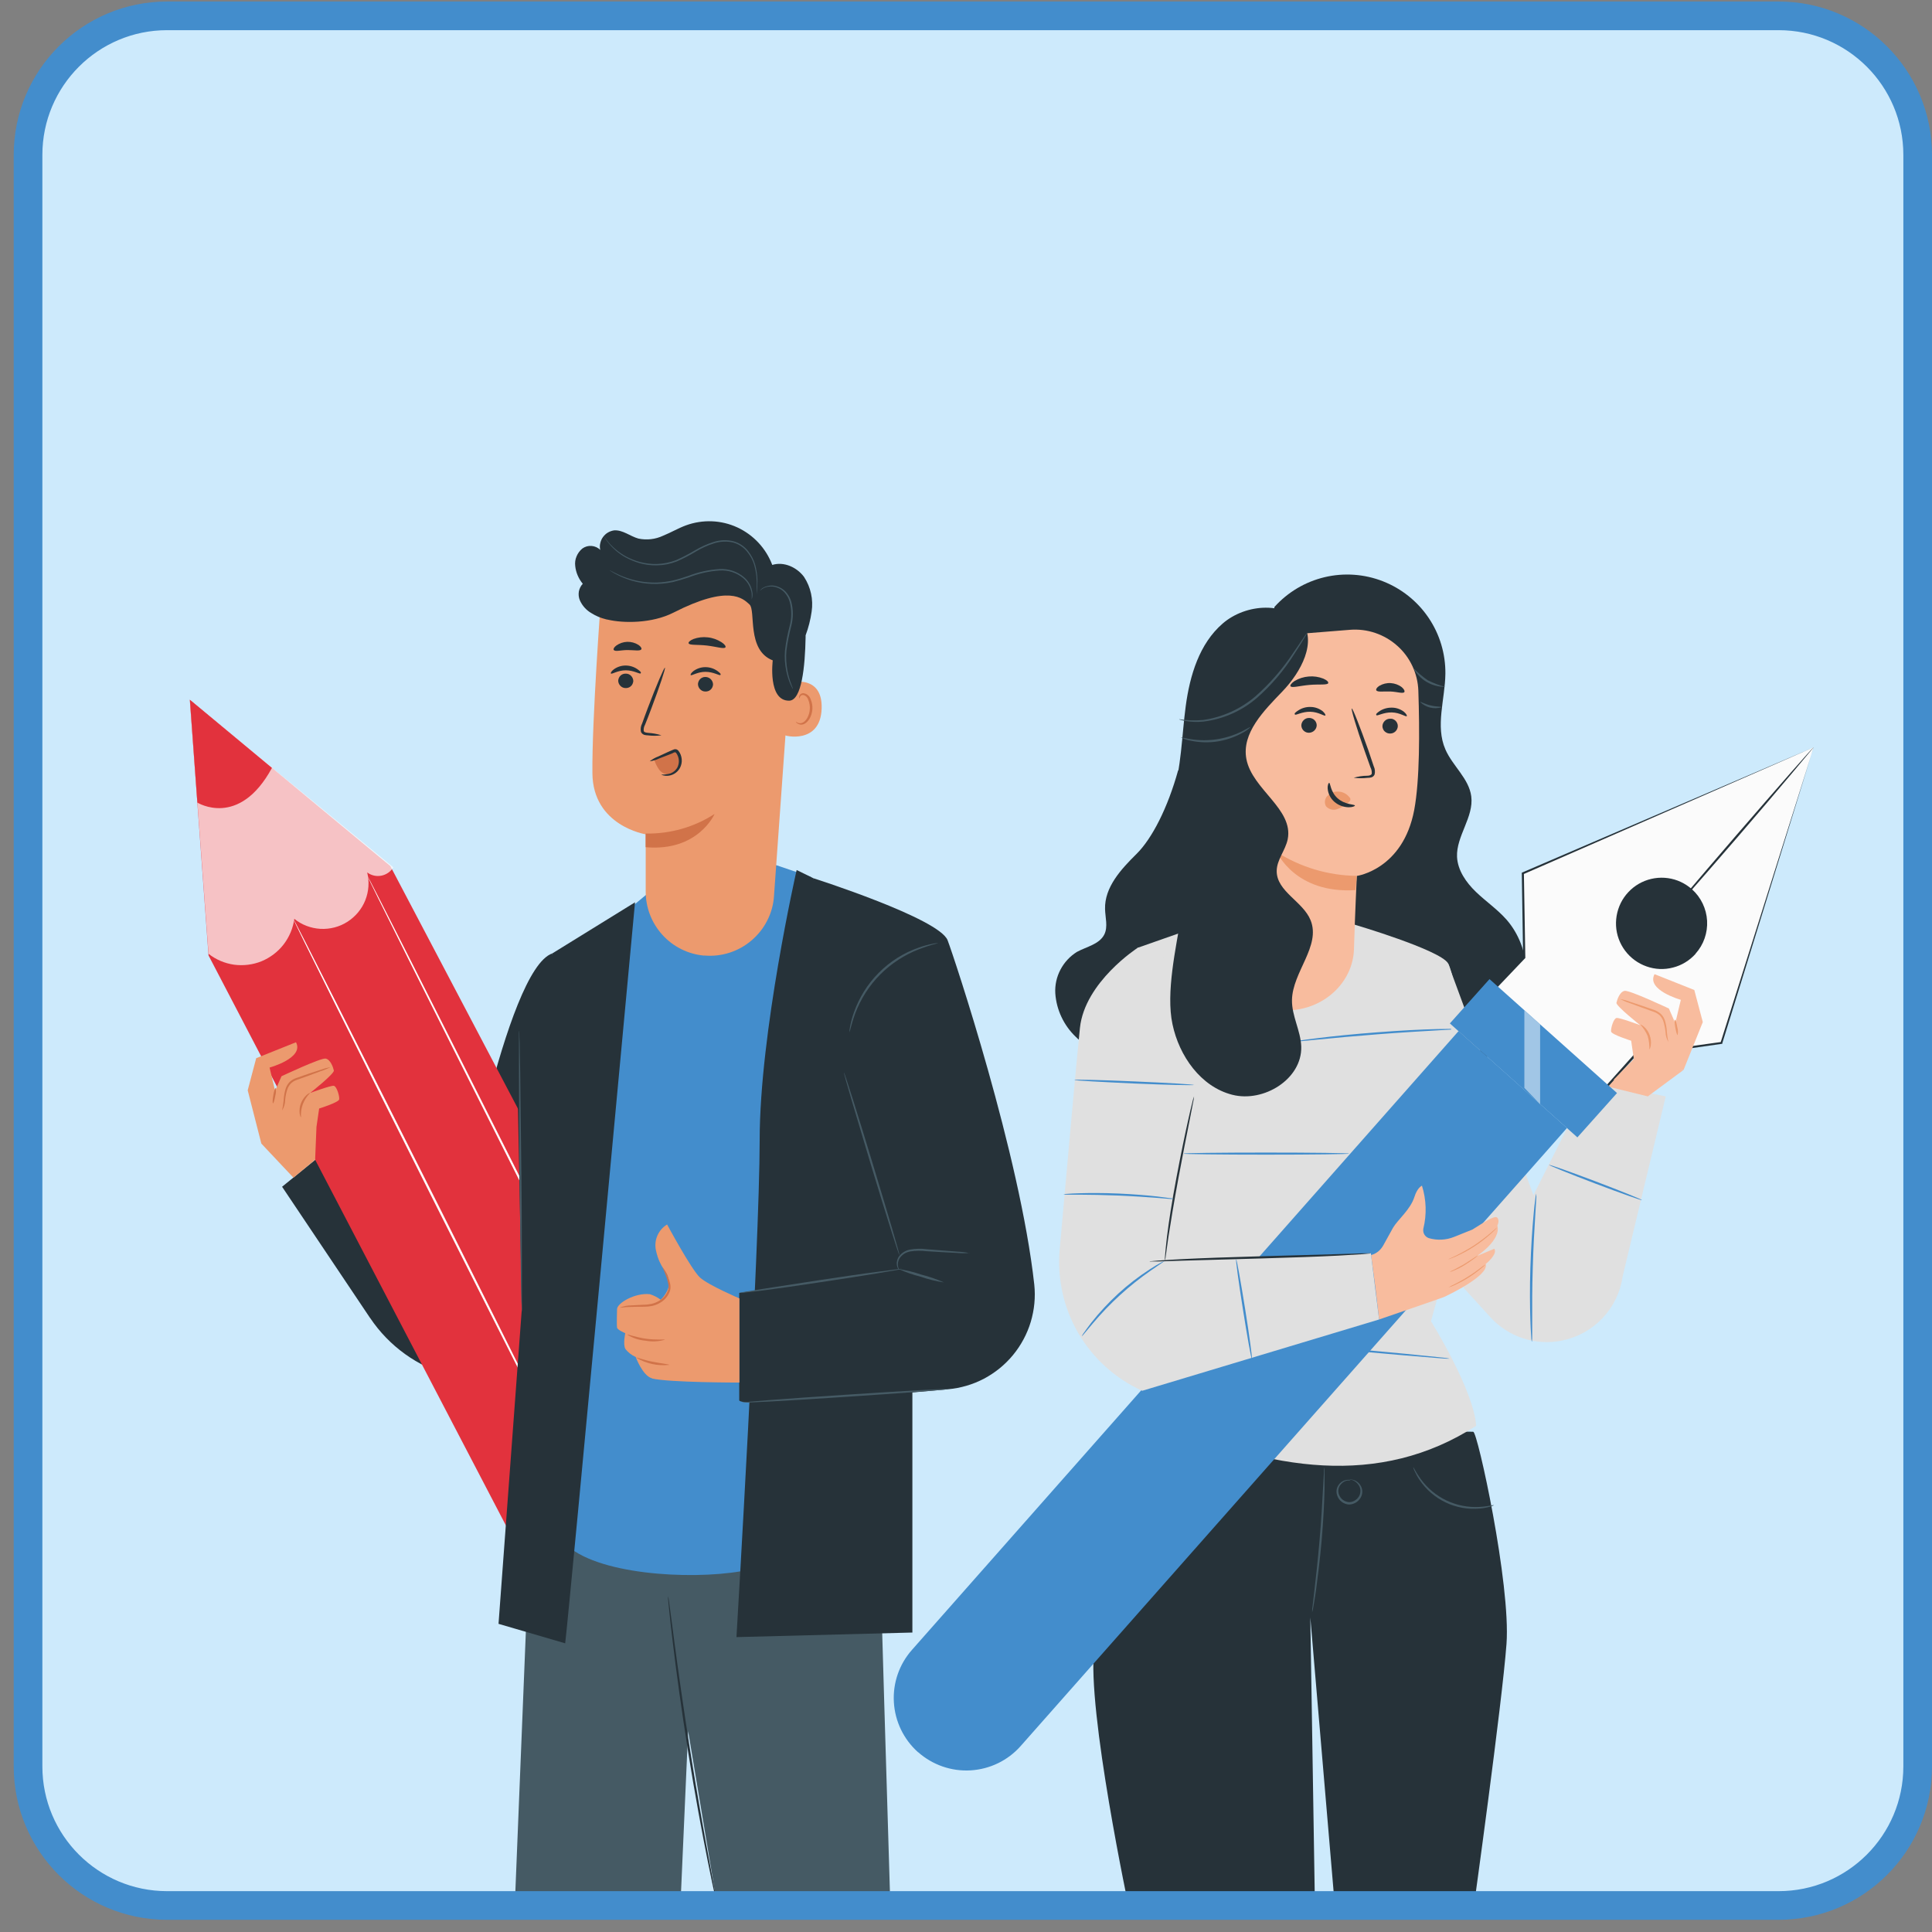 <svg width="109" height="109" viewBox="0 0 109 109" fill="none" xmlns="http://www.w3.org/2000/svg">
<rect x="0" y="0" width="109" height="109" fill="#808080" stroke="none"/>
<path d="M100.153 0.311H9.62C4.859 0.311 0.998 4.171 0.998 8.933V99.466C0.998 104.227 4.859 108.088 9.62 108.088H100.153C104.915 108.088 108.776 104.227 108.776 99.466V8.933C108.776 4.171 104.915 0.311 100.153 0.311Z" fill="#CDEAFC"/>
<path d="M83.119 80.783C83.351 80.734 85.242 89.383 84.994 92.746C84.746 96.108 83.119 107.802 83.119 107.802H75.332L73.926 91.253L74.19 107.802H63.725C63.725 107.802 61.3 96.431 61.736 92.988C62.167 89.545 64.468 80.486 64.468 80.486L83.119 80.777L83.119 80.783Z" fill="#263239"/>
<path d="M74.712 82.776C74.729 82.884 74.734 82.992 74.729 83.1V83.984C74.713 84.727 74.664 85.757 74.567 86.888C74.47 88.02 74.335 89.038 74.239 89.777C74.185 90.143 74.136 90.445 74.098 90.65C74.082 90.757 74.061 90.865 74.028 90.967C74.028 90.859 74.028 90.752 74.05 90.644C74.077 90.412 74.109 90.121 74.152 89.771C74.239 89.033 74.352 88.014 74.448 86.883C74.546 85.751 74.605 84.727 74.642 83.989C74.664 83.633 74.675 83.337 74.691 83.11C74.691 83.003 74.691 82.895 74.712 82.787V82.776Z" fill="#455A64"/>
<path d="M76.114 83.477C76.114 83.477 76.178 83.456 76.286 83.477C76.442 83.504 76.588 83.59 76.69 83.709C76.76 83.795 76.814 83.897 76.841 84.005C76.868 84.134 76.863 84.269 76.814 84.393C76.76 84.533 76.663 84.657 76.539 84.743C76.415 84.829 76.27 84.878 76.119 84.883C75.968 84.878 75.823 84.824 75.699 84.733C75.575 84.641 75.488 84.511 75.44 84.366C75.397 84.242 75.391 84.107 75.424 83.978C75.456 83.87 75.516 83.768 75.596 83.687C75.71 83.569 75.86 83.499 76.027 83.488C76.087 83.482 76.146 83.487 76.195 83.525H76.027C75.882 83.547 75.753 83.622 75.656 83.735C75.585 83.811 75.537 83.908 75.516 84.01C75.494 84.113 75.505 84.22 75.542 84.317C75.585 84.436 75.661 84.544 75.763 84.619C75.866 84.695 75.99 84.743 76.119 84.749C76.248 84.749 76.372 84.706 76.475 84.63C76.582 84.56 76.663 84.457 76.712 84.339C76.749 84.242 76.76 84.135 76.75 84.032C76.733 83.93 76.69 83.827 76.626 83.747C76.539 83.628 76.415 83.542 76.275 83.493C76.173 83.482 76.108 83.482 76.108 83.472L76.114 83.477Z" fill="#455A64"/>
<path d="M84.278 84.927C84.213 84.964 84.148 84.991 84.073 85.002C83.885 85.056 83.685 85.094 83.486 85.11C82.823 85.169 82.16 85.051 81.562 84.765C80.964 84.479 80.452 84.037 80.085 83.488C79.972 83.326 79.88 83.153 79.8 82.976C79.767 82.911 79.74 82.841 79.73 82.765C79.751 82.765 79.865 83.046 80.156 83.445C80.533 83.967 81.034 84.382 81.616 84.657C82.198 84.932 82.839 85.056 83.48 85.018C83.965 84.991 84.267 84.894 84.273 84.921L84.278 84.927Z" fill="#455A64"/>
<path d="M66.473 43.443C65.88 45.593 64.991 47.318 64.118 48.18C63.245 49.042 62.313 50.055 62.345 51.284C62.356 51.764 62.517 52.275 62.308 52.712C62.033 53.272 61.31 53.407 60.761 53.703C60.368 53.946 60.044 54.296 59.829 54.706C59.613 55.115 59.511 55.579 59.538 56.042C59.602 56.974 60.017 57.853 60.696 58.5C61.375 59.184 62.448 59.658 63.294 59.195C63.8 58.914 64.091 58.365 64.345 57.842C65.67 55.142 66.872 52.389 67.944 49.576" fill="#263239"/>
<path d="M71.9 34.244C72.654 33.409 73.64 32.822 74.734 32.563C75.828 32.304 76.976 32.385 78.022 32.795C79.067 33.204 79.967 33.921 80.597 34.853C81.228 35.785 81.557 36.885 81.546 38.011C81.529 39.45 80.969 40.959 81.546 42.279C81.945 43.206 82.877 43.923 83.006 44.93C83.157 46.1 82.155 47.167 82.203 48.341C82.241 49.112 82.721 49.791 83.275 50.325C83.831 50.858 84.477 51.3 84.989 51.877C86.401 53.488 86.493 56.026 85.426 57.88C84.359 59.734 82.29 60.903 80.161 61.151C78.032 61.404 75.866 60.817 73.974 59.804C72.746 59.141 71.592 58.257 70.865 57.072C70.137 55.886 69.884 54.339 70.461 53.068" fill="#263239"/>
<path d="M76.426 52.168C76.426 52.168 81.228 53.585 81.696 54.345C82.165 55.105 83.674 64.023 83.674 64.023L80.732 74.537C80.732 74.537 83.168 78.46 83.281 80.443C77.833 83.957 71.684 82.976 65.244 80.157L64.781 69.886L64.172 53.477L68.133 52.087L76.432 52.162L76.426 52.168Z" fill="#E0E0E0"/>
<path d="M81.766 76.654H81.588L81.082 76.617L79.228 76.466L73.117 75.932L67.006 75.362L65.153 75.178L64.651 75.119C64.592 75.119 64.533 75.108 64.479 75.092C64.538 75.087 64.598 75.087 64.657 75.092L65.163 75.124L67.017 75.275L73.128 75.809L79.239 76.374L81.093 76.563L81.594 76.617C81.653 76.623 81.707 76.633 81.767 76.649L81.766 76.654Z" fill="#438DCC"/>
<path d="M76.13 65.085C76.13 65.117 74.023 65.144 71.42 65.144C68.817 65.144 66.71 65.117 66.71 65.085C66.71 65.052 68.817 65.025 71.42 65.025C74.023 65.025 76.13 65.052 76.13 65.085Z" fill="#438DCC"/>
<path d="M82.473 58.036C82.349 58.058 82.225 58.074 82.101 58.074L81.077 58.133C80.215 58.181 79.024 58.252 77.709 58.354C76.399 58.456 75.208 58.564 74.352 58.651L73.333 58.748C73.209 58.763 73.085 58.775 72.956 58.769C73.08 58.737 73.204 58.715 73.328 58.704C73.559 58.666 73.915 58.623 74.341 58.569C75.198 58.462 76.383 58.338 77.698 58.241C79.013 58.138 80.204 58.079 81.072 58.058C81.503 58.058 81.853 58.041 82.096 58.041C82.219 58.036 82.343 58.041 82.473 58.052L82.473 58.036Z" fill="#438DCC"/>
<path d="M81.696 54.355L86.514 67.429L89.753 60.989L93.978 61.857L91.547 72.01C91.423 72.893 91.03 73.712 90.415 74.364C89.801 75.011 89.004 75.453 88.131 75.631C87.398 75.782 86.643 75.738 85.932 75.507C85.221 75.275 84.585 74.865 84.084 74.316L82.575 72.656L81.691 54.366L81.696 54.355Z" fill="#E0E0E0"/>
<path d="M86.417 75.69C86.395 75.582 86.385 75.475 86.385 75.362C86.369 75.151 86.352 74.844 86.341 74.467C86.315 73.712 86.304 72.662 86.341 71.508C86.379 70.35 86.449 69.304 86.52 68.555C86.552 68.178 86.584 67.871 86.617 67.661C86.627 67.553 86.643 67.445 86.671 67.337C86.681 67.445 86.681 67.558 86.671 67.666C86.654 67.898 86.638 68.2 86.617 68.561C86.568 69.315 86.509 70.361 86.476 71.514C86.439 72.667 86.439 73.712 86.444 74.467V75.367C86.444 75.475 86.444 75.587 86.428 75.695L86.417 75.69Z" fill="#438DCC"/>
<path d="M92.641 67.709C92.63 67.741 91.445 67.321 89.995 66.771C88.546 66.222 87.382 65.747 87.393 65.721C87.403 65.688 88.589 66.109 90.038 66.658C91.488 67.208 92.652 67.682 92.641 67.709Z" fill="#438DCC"/>
<path d="M94.991 60.358L92.965 61.856L90.712 61.302L91.257 60.703L94.996 60.358L94.991 60.358Z" fill="#F8BC9E"/>
<path d="M102.32 42.166L85.911 49.274L85.992 54.027L84.132 55.972L90.4 61.576L92.232 59.529L97.109 58.844L102.314 42.166L102.32 42.166Z" fill="#FBFBFB"/>
<path d="M102.32 42.166C102.174 42.629 100.196 49.042 97.168 58.86V58.893H97.13L92.253 59.588L92.291 59.572L90.448 61.614L90.41 61.663L90.367 61.62L87.166 58.758L84.1 56.015L84.052 55.972L84.095 55.929L85.948 53.984L85.932 54.027C85.905 52.383 85.879 50.788 85.857 49.274V49.236L85.894 49.22L102.33 42.16L85.943 49.322L85.975 49.268C86.002 50.788 86.029 52.378 86.056 54.021V54.048L86.04 54.064L84.186 56.01V55.924L87.258 58.666L90.453 61.528H90.367L92.199 59.48L92.216 59.464H92.237L97.119 58.785L97.071 58.823C100.159 49.026 102.18 42.624 102.325 42.16L102.32 42.166Z" fill="#263239"/>
<path d="M95.664 53.811C95.325 54.188 94.883 54.463 94.387 54.587C93.897 54.717 93.374 54.695 92.894 54.523C92.415 54.355 91.995 54.048 91.687 53.639C91.38 53.229 91.202 52.744 91.175 52.238C91.148 51.731 91.272 51.225 91.526 50.788C91.785 50.352 92.167 49.996 92.625 49.775C93.083 49.554 93.6 49.473 94.102 49.543C94.609 49.613 95.077 49.834 95.46 50.174C95.966 50.626 96.273 51.268 96.311 51.947C96.349 52.626 96.117 53.299 95.659 53.806L95.664 53.811Z" fill="#263239"/>
<path d="M102.32 42.166C102.32 42.166 100.444 44.429 98.079 47.172C95.713 49.915 93.773 52.119 93.746 52.098C93.719 52.076 95.621 49.834 97.987 47.091C100.358 44.348 102.293 42.144 102.32 42.166Z" fill="#263239"/>
<path d="M51.794 98.857C50.985 98.135 50.495 97.122 50.431 96.038C50.366 94.955 50.732 93.894 51.454 93.08L82.29 58.171L88.406 63.641L57.581 98.512C56.859 99.326 55.846 99.816 54.758 99.881C53.675 99.945 52.608 99.573 51.794 98.851L51.794 98.857Z" fill="#438DCC"/>
<path d="M84.035 55.239L81.799 57.74L88.993 64.169L91.229 61.668L84.035 55.239Z" fill="#438DCC"/>
<path opacity="0.5" d="M86.002 57.002V61.377L86.891 62.293V57.799L86.002 57.007V57.002Z" fill="white"/>
<path d="M93.342 54.959L95.589 55.853L96.069 57.664L94.986 60.358L91.019 60.935L92.178 59.75L92.027 58.715C92.027 58.715 90.922 58.37 90.895 58.198C90.869 58.031 91.03 57.459 91.203 57.432C91.375 57.405 92.534 57.837 92.534 57.837C92.534 57.837 91.16 56.748 91.197 56.576C91.235 56.403 91.38 55.951 91.66 55.902C91.941 55.854 94.156 56.899 94.156 56.899L94.517 57.724L94.829 56.409C94.829 56.409 92.857 55.854 93.347 54.959H93.342Z" fill="#F8BC9E"/>
<path d="M93.062 59.2C93.062 59.2 93.115 59.125 93.137 58.968C93.159 58.775 93.137 58.581 93.072 58.403C93.008 58.219 92.9 58.058 92.755 57.928C92.641 57.831 92.555 57.794 92.55 57.81C92.717 57.998 92.857 58.214 92.959 58.446C93.029 58.694 93.062 58.947 93.056 59.206L93.062 59.2Z" fill="#EC9A6E"/>
<path d="M94.129 58.807C94.085 58.613 94.059 58.419 94.042 58.219C94.032 57.999 93.994 57.778 93.929 57.568C93.886 57.438 93.816 57.32 93.725 57.223C93.617 57.12 93.493 57.045 93.358 56.991C92.819 56.797 92.34 56.641 91.984 56.527C91.795 56.452 91.602 56.398 91.407 56.366C91.585 56.457 91.768 56.538 91.962 56.597C92.307 56.732 92.792 56.904 93.32 57.093C93.445 57.136 93.552 57.206 93.649 57.292C93.73 57.379 93.794 57.486 93.838 57.6C93.902 57.805 93.945 58.015 93.967 58.225C93.973 58.43 94.032 58.629 94.139 58.807H94.129Z" fill="#EC9A6E"/>
<path d="M94.646 58.403C94.678 58.257 94.673 58.101 94.63 57.956C94.592 57.724 94.533 57.529 94.5 57.529C94.468 57.529 94.474 57.734 94.517 57.971C94.56 58.209 94.619 58.413 94.646 58.397V58.403Z" fill="#EC9A6E"/>
<path d="M77.8 74.445C77.8 74.445 81.4 73.211 81.486 73.168C81.573 73.125 84.03 71.983 83.82 71.314C83.82 71.314 84.515 70.759 84.305 70.452L83.319 70.867C83.319 70.867 84.709 69.962 84.477 69.148C84.477 69.148 84.623 68.873 84.477 68.701C84.332 68.528 83.604 69.045 83.071 69.369L82.036 69.784C81.583 69.967 81.082 69.989 80.613 69.854C80.506 69.816 80.414 69.746 80.36 69.649C80.301 69.552 80.285 69.439 80.301 69.326C80.5 68.523 80.473 67.687 80.225 66.895C80.225 66.895 79.967 66.987 79.794 67.542C79.563 68.253 78.867 68.803 78.593 69.266C78.447 69.536 78.205 69.961 78.032 70.28C77.957 70.409 77.86 70.522 77.746 70.614C77.628 70.706 77.499 70.77 77.353 70.808L77.601 72.683L77.806 74.435L77.8 74.445Z" fill="#F8BC9E"/>
<path d="M81.702 71.05C81.745 71.045 81.788 71.028 81.826 71.012C81.907 70.985 82.02 70.937 82.155 70.877C82.51 70.716 82.855 70.533 83.184 70.317C83.513 70.102 83.82 69.864 84.111 69.606C84.224 69.504 84.31 69.423 84.37 69.358C84.402 69.326 84.429 69.293 84.455 69.261C84.418 69.282 84.386 69.31 84.353 69.342L84.084 69.574C83.787 69.822 83.48 70.053 83.157 70.269C82.828 70.479 82.489 70.668 82.144 70.84L81.826 70.991C81.783 71.007 81.745 71.023 81.707 71.05H81.702Z" fill="#EC9A6E"/>
<path d="M81.767 71.767C81.858 71.751 81.95 71.719 82.03 71.681C82.241 71.594 82.44 71.492 82.629 71.374C82.818 71.255 83.006 71.131 83.184 70.997C83.265 70.943 83.335 70.883 83.4 70.813C83.4 70.803 83.049 71.045 82.602 71.325C82.37 71.46 82.171 71.557 82.014 71.643C81.928 71.681 81.848 71.719 81.767 71.773L81.767 71.767Z" fill="#EC9A6E"/>
<path d="M81.734 72.629C81.853 72.597 81.966 72.554 82.074 72.5C82.338 72.376 82.597 72.241 82.844 72.085C83.092 71.929 83.329 71.756 83.55 71.573C83.647 71.503 83.739 71.416 83.82 71.325C83.717 71.39 83.62 71.46 83.528 71.535C83.351 71.67 83.103 71.853 82.812 72.031C82.57 72.187 82.316 72.327 82.058 72.457C81.944 72.505 81.842 72.564 81.739 72.624L81.734 72.629Z" fill="#EC9A6E"/>
<path d="M77.8 74.445L64.441 78.466C62.932 77.781 61.677 76.649 60.841 75.221C60.006 73.793 59.64 72.139 59.785 70.495C60.206 65.775 60.761 59.561 60.928 57.993C61.203 55.396 64.183 53.477 64.183 53.477C68.278 53.741 67.373 61.846 67.373 61.846L65.724 71.169L77.342 70.706L77.806 74.445H77.8Z" fill="#E0E0E0"/>
<path d="M65.719 71.174C65.719 71.05 65.719 70.926 65.734 70.802C65.751 70.571 65.788 70.22 65.837 69.789C65.939 68.938 66.123 67.768 66.365 66.481C66.608 65.192 66.845 64.034 67.033 63.199C67.125 62.778 67.206 62.444 67.265 62.213C67.287 62.089 67.324 61.97 67.368 61.851C67.357 61.975 67.335 62.099 67.308 62.218C67.254 62.477 67.195 62.811 67.114 63.215C66.947 64.056 66.715 65.214 66.478 66.502C66.241 67.785 66.047 68.954 65.918 69.8C65.864 70.209 65.816 70.549 65.778 70.802C65.767 70.926 65.745 71.05 65.713 71.169L65.719 71.174Z" fill="#263239"/>
<path d="M77.337 70.711C77.299 70.722 77.256 70.727 77.213 70.727L76.846 70.759C76.529 70.781 76.076 70.808 75.51 70.84C74.379 70.899 72.816 70.953 71.091 71.002L66.672 71.126L65.336 71.169H64.975C64.932 71.174 64.889 71.174 64.846 71.169C64.889 71.158 64.926 71.153 64.969 71.153L65.331 71.12C65.648 71.099 66.106 71.066 66.667 71.039C67.799 70.98 69.361 70.926 71.086 70.878L75.499 70.754L76.841 70.711H77.208C77.251 70.705 77.294 70.705 77.337 70.711Z" fill="#263239"/>
<path d="M66.225 67.639C66.144 67.65 66.058 67.65 65.977 67.639L65.309 67.585C64.749 67.542 63.972 67.488 63.11 67.451C62.254 67.418 61.477 67.402 60.912 67.402H60.243C60.163 67.402 60.077 67.402 59.995 67.386C60.071 67.364 60.146 67.354 60.227 67.354C60.383 67.337 60.615 67.332 60.896 67.321C61.461 67.305 62.242 67.3 63.099 67.337C63.962 67.375 64.738 67.44 65.298 67.504C65.578 67.537 65.805 67.569 65.961 67.591C66.047 67.591 66.133 67.607 66.214 67.634L66.225 67.639Z" fill="#438DCC"/>
<path d="M67.368 61.21C67.368 61.242 65.853 61.21 63.983 61.129C62.119 61.043 60.605 60.962 60.61 60.93C60.61 60.892 62.124 60.93 63.989 61.011C65.853 61.091 67.368 61.178 67.368 61.216V61.21Z" fill="#438DCC"/>
<path d="M61.036 75.383C61.068 75.307 61.111 75.237 61.165 75.173C61.257 75.038 61.397 74.849 61.569 74.623C62.032 74.035 62.545 73.486 63.094 72.98C63.649 72.473 64.242 72.015 64.872 71.61C65.104 71.454 65.314 71.336 65.454 71.26C65.525 71.212 65.605 71.18 65.686 71.153C65.686 71.169 65.395 71.352 64.926 71.681C63.703 72.532 62.598 73.54 61.645 74.677C61.267 75.113 61.057 75.393 61.041 75.383H61.036Z" fill="#438DCC"/>
<path d="M70.622 76.654C70.59 76.654 70.364 75.404 70.121 73.852C69.874 72.3 69.706 71.034 69.739 71.028C69.771 71.028 69.997 72.279 70.245 73.831C70.493 75.383 70.66 76.644 70.628 76.649L70.622 76.654Z" fill="#438DCC"/>
<path d="M69.173 36.087V37.181L68.941 53.553C68.914 55.455 70.525 56.991 72.562 57.002C74.616 57.017 76.329 55.471 76.388 53.553C76.448 51.537 76.55 49.419 76.55 49.419C76.55 49.419 79.158 49.058 79.789 45.69C80.102 44.014 80.096 41.25 80.021 38.976C80.005 38.491 79.891 38.022 79.686 37.58C79.482 37.144 79.191 36.75 78.829 36.432C78.469 36.109 78.048 35.866 77.59 35.71C77.132 35.554 76.647 35.495 76.168 35.532L69.167 36.093L69.173 36.087Z" fill="#F8BC9E"/>
<path d="M78.862 40.959C78.862 41.072 78.814 41.18 78.733 41.261C78.652 41.341 78.544 41.385 78.431 41.385C78.377 41.385 78.318 41.379 78.269 41.358C78.221 41.336 78.167 41.309 78.129 41.272C78.086 41.234 78.053 41.191 78.032 41.137C78.01 41.088 77.994 41.029 77.994 40.975C77.994 40.862 78.043 40.754 78.124 40.673C78.204 40.593 78.312 40.549 78.425 40.549C78.479 40.549 78.538 40.549 78.587 40.571C78.641 40.593 78.69 40.619 78.727 40.657C78.765 40.695 78.803 40.738 78.824 40.792C78.846 40.84 78.862 40.9 78.862 40.953V40.959Z" fill="#263239"/>
<path d="M79.368 40.404C79.314 40.458 78.991 40.204 78.522 40.194C78.059 40.183 77.703 40.409 77.655 40.35C77.606 40.29 77.687 40.221 77.838 40.118C78.043 39.983 78.285 39.919 78.533 39.924C78.776 39.924 79.013 40.01 79.207 40.156C79.347 40.274 79.39 40.377 79.368 40.404Z" fill="#263239"/>
<path d="M74.287 40.91C74.287 41.024 74.238 41.132 74.157 41.212C74.076 41.293 73.969 41.336 73.856 41.341C73.802 41.341 73.742 41.336 73.694 41.315C73.645 41.293 73.591 41.266 73.554 41.228C73.516 41.191 73.478 41.147 73.457 41.093C73.435 41.045 73.419 40.986 73.419 40.932C73.419 40.819 73.468 40.711 73.549 40.63C73.629 40.55 73.737 40.506 73.85 40.506C73.904 40.506 73.963 40.511 74.012 40.533C74.066 40.55 74.114 40.582 74.152 40.619C74.195 40.657 74.227 40.7 74.249 40.754C74.27 40.803 74.287 40.856 74.287 40.916V40.91Z" fill="#263239"/>
<path d="M74.772 40.366C74.718 40.42 74.395 40.167 73.926 40.156C73.457 40.145 73.112 40.371 73.058 40.312C73.004 40.253 73.091 40.183 73.247 40.08C73.452 39.946 73.694 39.876 73.942 39.886C74.184 39.886 74.421 39.973 74.615 40.118C74.755 40.242 74.799 40.345 74.772 40.366Z" fill="#263239"/>
<path d="M76.373 43.879C76.62 43.809 76.874 43.766 77.132 43.766C77.251 43.766 77.364 43.734 77.391 43.653C77.402 43.529 77.38 43.405 77.321 43.297L76.992 42.37C76.529 41.061 76.211 39.989 76.265 39.973C76.319 39.956 76.728 41.002 77.192 42.306C77.305 42.629 77.407 42.937 77.504 43.233C77.574 43.378 77.59 43.54 77.552 43.696C77.531 43.739 77.504 43.777 77.472 43.804C77.439 43.831 77.396 43.853 77.353 43.863C77.289 43.879 77.218 43.885 77.148 43.885C76.89 43.917 76.631 43.912 76.373 43.879Z" fill="#263239"/>
<path d="M76.545 49.414C74.95 49.398 73.392 48.934 72.045 48.083C72.045 48.083 73.08 50.438 76.48 50.217L76.545 49.419L76.545 49.414Z" fill="#EC9A6E"/>
<path d="M76.146 44.995C76.06 44.882 75.947 44.79 75.817 44.731C75.688 44.672 75.543 44.65 75.403 44.661C75.3 44.666 75.197 44.693 75.106 44.742C75.014 44.79 74.933 44.855 74.864 44.93C74.799 45.006 74.761 45.103 74.75 45.2C74.74 45.297 74.761 45.399 74.809 45.486C74.885 45.572 74.982 45.631 75.09 45.663C75.198 45.696 75.311 45.69 75.418 45.658C75.64 45.588 75.85 45.469 76.022 45.318C76.076 45.281 76.124 45.238 76.162 45.184C76.178 45.157 76.189 45.13 76.189 45.098C76.189 45.065 76.178 45.038 76.162 45.011" fill="#EC9A6E"/>
<path d="M74.987 44.165C75.063 44.165 75.052 44.672 75.472 45.044C75.898 45.415 76.437 45.372 76.442 45.448C76.442 45.48 76.319 45.545 76.092 45.545C75.796 45.539 75.51 45.432 75.284 45.238C75.068 45.049 74.933 44.79 74.906 44.505C74.89 44.289 74.955 44.165 74.987 44.171V44.165Z" fill="#263239"/>
<path d="M74.939 38.539C74.89 38.663 74.427 38.593 73.872 38.642C73.322 38.69 72.875 38.83 72.805 38.712C72.778 38.658 72.859 38.539 73.037 38.421C73.279 38.275 73.554 38.189 73.834 38.167C74.114 38.141 74.4 38.184 74.659 38.286C74.858 38.372 74.96 38.475 74.933 38.534L74.939 38.539Z" fill="#263239"/>
<path d="M79.234 39.046C79.148 39.148 78.83 39.029 78.442 39.013C78.054 38.997 77.725 39.062 77.65 38.949C77.617 38.895 77.671 38.787 77.817 38.695C78.011 38.582 78.237 38.523 78.463 38.539C78.689 38.555 78.905 38.631 79.088 38.771C79.223 38.884 79.266 38.997 79.228 39.046H79.234Z" fill="#263239"/>
<path d="M73.43 35.015C74.335 36.217 73.392 37.925 72.352 39.008C71.312 40.091 70.035 41.358 70.321 42.834C70.655 44.548 72.993 45.647 72.649 47.355C72.519 47.98 72.029 48.514 72.029 49.145C72.029 50.303 73.511 50.852 73.942 51.919C74.529 53.38 72.918 54.841 72.891 56.419C72.875 57.314 73.382 58.15 73.414 59.044C73.468 60.876 71.301 62.218 69.523 61.765C67.745 61.312 66.527 59.577 66.15 57.788C65.767 55.999 66.349 53.477 66.64 51.666L63.563 52.383C62.986 51.833 63.773 51.252 63.903 50.476C64.226 48.514 65.525 46.854 66.128 44.968C66.661 43.319 66.667 41.552 66.898 39.827C67.13 38.108 67.664 36.314 68.984 35.176C70.299 34.039 72.573 33.905 73.635 35.273" fill="#263239"/>
<path d="M66.527 40.576C66.974 40.647 67.432 40.662 67.885 40.619C68.973 40.463 69.992 40 70.827 39.288C71.652 38.561 72.374 37.725 72.978 36.809C73.209 36.475 73.397 36.195 73.543 35.98C73.608 35.877 73.683 35.775 73.759 35.683C73.71 35.796 73.651 35.904 73.581 36.006C73.463 36.211 73.279 36.502 73.047 36.858C72.46 37.801 71.738 38.652 70.903 39.385C70.051 40.113 69.006 40.576 67.896 40.711C67.561 40.743 67.222 40.733 66.888 40.679C66.796 40.662 66.71 40.647 66.624 40.619C66.559 40.603 66.527 40.592 66.532 40.587L66.527 40.576Z" fill="#455A64"/>
<path d="M70.542 41.029C70.396 41.169 70.229 41.288 70.046 41.374C69.615 41.605 69.146 41.762 68.656 41.837C68.171 41.907 67.68 41.891 67.201 41.794C67.001 41.762 66.807 41.702 66.629 41.605C66.629 41.584 66.861 41.654 67.217 41.708C68.159 41.853 69.13 41.708 69.992 41.298C70.331 41.137 70.52 41.007 70.536 41.024L70.542 41.029Z" fill="#455A64"/>
<path d="M81.546 38.755C81.174 38.755 80.807 38.663 80.489 38.474C80.171 38.286 79.908 38.011 79.735 37.682C79.983 37.941 80.252 38.173 80.549 38.377C80.866 38.539 81.201 38.663 81.54 38.755H81.546Z" fill="#455A64"/>
<path d="M81.33 39.903C81.12 39.967 80.899 39.972 80.683 39.919C80.473 39.865 80.274 39.757 80.123 39.601C80.145 39.574 80.381 39.725 80.716 39.8C81.044 39.881 81.33 39.859 81.335 39.897L81.33 39.903Z" fill="#455A64"/>
<path d="M49.546 83.827C49.546 85.018 50.242 107.867 50.242 107.867L40.52 107.818L38.823 97.666L38.375 107.818H29.031L30.044 82.739L49.552 83.827L49.546 83.827Z" fill="#455A64"/>
<path d="M20.883 74.364L15.915 66.954L19.601 63.959L25.835 69.746C25.835 69.746 28.519 54.7 31.16 53.79L30.955 77.124C29.225 77.948 27.253 78.12 25.404 77.614C23.556 77.108 21.95 75.949 20.883 74.359L20.883 74.364Z" fill="#263239"/>
<path d="M10.709 39.482L11.765 53.903L29.074 87.082L39.081 81.289L22.02 48.859L10.704 39.477L10.709 39.482Z" fill="#E2323D"/>
<g opacity="0.7">
<path d="M22.193 48.929C22.117 49.053 22.02 49.155 21.907 49.236C21.788 49.317 21.659 49.376 21.519 49.403C21.379 49.43 21.233 49.43 21.099 49.398C20.959 49.365 20.829 49.306 20.716 49.22C20.845 49.742 20.808 50.292 20.608 50.794C20.409 51.294 20.053 51.715 19.601 52.006C19.148 52.297 18.614 52.432 18.076 52.404C17.537 52.372 17.025 52.179 16.604 51.839C16.534 52.367 16.324 52.863 16.001 53.283C15.678 53.703 15.246 54.027 14.756 54.232C14.266 54.431 13.727 54.495 13.204 54.426C12.676 54.35 12.18 54.14 11.765 53.811L10.714 39.498L22.198 48.94L22.193 48.929Z" fill="white"/>
</g>
<path d="M11.135 45.28C11.135 45.28 13.484 46.752 15.343 43.324L10.714 39.482L11.135 45.286L11.135 45.28Z" fill="#E2323D"/>
<path d="M32.89 84.377C32.857 84.393 29.187 77.129 24.672 68.156C20.156 59.184 16.529 51.893 16.567 51.882C16.604 51.866 20.269 59.13 24.785 68.103C29.301 77.08 32.916 84.361 32.884 84.377H32.89Z" fill="white"/>
<path d="M37.05 81.887C37.017 81.904 33.348 74.639 28.832 65.667C24.316 56.694 20.689 49.408 20.716 49.392C20.743 49.376 24.418 56.64 28.934 65.613C33.45 74.591 37.077 81.871 37.044 81.882L37.05 81.887Z" fill="white"/>
<path d="M16.701 58.801L14.454 59.702L13.975 61.512L14.745 64.519L16.556 66.443L17.779 65.43L17.855 63.576L18.006 62.541C18.006 62.541 19.11 62.196 19.137 62.024C19.164 61.857 19.002 61.286 18.83 61.259C18.663 61.232 17.499 61.663 17.499 61.663C17.499 61.663 18.873 60.575 18.835 60.396C18.798 60.219 18.647 59.777 18.372 59.723C18.097 59.674 15.882 60.72 15.882 60.72L15.521 61.544L15.209 60.23C15.209 60.23 17.181 59.691 16.696 58.796L16.701 58.801Z" fill="#EC9A6E"/>
<path d="M16.982 63.053C16.982 63.053 16.928 62.972 16.906 62.821C16.885 62.627 16.906 62.433 16.976 62.255C17.041 62.078 17.154 61.91 17.294 61.781C17.407 61.684 17.488 61.652 17.499 61.663C17.316 61.841 17.176 62.061 17.084 62.298C16.998 62.541 16.96 62.794 16.982 63.053Z" fill="#D17349"/>
<path d="M15.915 62.649C15.958 62.455 15.99 62.261 16.006 62.061C16.017 61.841 16.055 61.62 16.119 61.41C16.163 61.28 16.233 61.162 16.324 61.059C16.427 60.957 16.55 60.876 16.691 60.828C17.23 60.633 17.709 60.477 18.065 60.364C18.253 60.294 18.447 60.24 18.647 60.202C18.469 60.299 18.286 60.375 18.092 60.434C17.747 60.569 17.262 60.741 16.734 60.93C16.61 60.973 16.497 61.043 16.405 61.135C16.324 61.221 16.259 61.329 16.216 61.442C16.146 61.647 16.103 61.851 16.087 62.067C16.082 62.272 16.022 62.477 15.915 62.649Z" fill="#D17349"/>
<path d="M15.403 62.245C15.37 62.245 15.376 62.04 15.419 61.803C15.457 61.566 15.516 61.372 15.548 61.377C15.581 61.523 15.575 61.673 15.532 61.819C15.494 62.056 15.435 62.245 15.403 62.245Z" fill="#D17349"/>
<path d="M45.758 49.478L43.791 48.81L36.435 50.497L35.783 51.041L31.887 87.087C33.558 88.812 38.834 89.157 41.824 88.645L45.758 49.478Z" fill="#438DCC"/>
<path d="M45.893 49.549L44.945 49.085C44.945 49.085 42.859 58.263 42.859 64.325C42.859 70.387 41.55 92.363 41.55 92.363L51.475 92.105V67.817L45.893 49.549Z" fill="#263239"/>
<path d="M31.887 92.713L28.126 91.614L29.441 73.847L29.193 60.968L31.16 53.79L35.827 50.907C35.827 50.907 32.146 90.574 31.887 92.713Z" fill="#263239"/>
<path d="M39.728 53.914C38.823 53.833 37.982 53.418 37.373 52.744C36.764 52.076 36.425 51.198 36.43 50.292V47.07C36.43 47.07 33.45 46.606 33.423 43.626C33.391 40.646 33.903 33.813 33.903 33.813C35.595 33.086 37.449 32.822 39.281 33.053C41.107 33.285 42.843 33.996 44.303 35.117L44.745 35.457L43.667 50.562C43.635 51.041 43.506 51.51 43.285 51.936C43.069 52.367 42.767 52.744 42.401 53.057C42.035 53.369 41.609 53.606 41.151 53.752C40.693 53.898 40.213 53.951 39.733 53.908L39.728 53.914Z" fill="#EC9A6E"/>
<path d="M36.435 47.027C37.81 47.053 39.162 46.666 40.315 45.922C40.315 45.922 39.389 48.062 36.425 47.797V47.027L36.435 47.027Z" fill="#D17349"/>
<path d="M44.379 38.545C44.427 38.523 46.421 37.941 46.356 39.973C46.291 42.01 44.26 41.525 44.26 41.466C44.26 41.406 44.379 38.539 44.379 38.539L44.379 38.545Z" fill="#EC9A6E"/>
<path d="M44.901 40.716C44.901 40.716 44.934 40.743 44.993 40.77C45.036 40.792 45.079 40.802 45.122 40.802C45.165 40.802 45.214 40.802 45.257 40.781C45.472 40.711 45.667 40.371 45.688 40.01C45.699 39.838 45.672 39.66 45.607 39.498C45.591 39.434 45.559 39.374 45.516 39.326C45.473 39.277 45.413 39.24 45.354 39.218C45.311 39.207 45.268 39.207 45.23 39.218C45.193 39.234 45.16 39.267 45.139 39.304C45.106 39.358 45.122 39.401 45.111 39.401C45.101 39.401 45.068 39.369 45.084 39.283C45.101 39.234 45.128 39.191 45.171 39.159C45.198 39.137 45.23 39.121 45.262 39.116C45.295 39.11 45.333 39.105 45.365 39.116C45.451 39.132 45.527 39.17 45.591 39.229C45.656 39.283 45.704 39.358 45.731 39.439C45.812 39.617 45.844 39.816 45.834 40.01C45.806 40.42 45.586 40.797 45.289 40.873C45.236 40.889 45.176 40.889 45.122 40.873C45.068 40.856 45.014 40.84 44.971 40.802C44.901 40.759 44.901 40.711 44.901 40.705V40.716Z" fill="#D17349"/>
<path d="M34.878 38.394C34.878 38.507 34.921 38.609 34.997 38.69C35.072 38.771 35.18 38.819 35.288 38.819C35.342 38.819 35.395 38.819 35.449 38.798C35.503 38.782 35.546 38.755 35.589 38.717C35.633 38.679 35.665 38.636 35.686 38.588C35.708 38.539 35.724 38.485 35.73 38.431C35.73 38.318 35.686 38.216 35.611 38.135C35.535 38.054 35.428 38.006 35.32 38.006C35.266 38.006 35.212 38.006 35.158 38.027C35.104 38.043 35.061 38.07 35.018 38.108C34.975 38.146 34.943 38.189 34.921 38.237C34.9 38.286 34.883 38.34 34.878 38.394Z" fill="#263239"/>
<path d="M34.468 38C34.522 38.054 34.846 37.817 35.304 37.817C35.762 37.817 36.096 38.049 36.144 37.989C36.193 37.93 36.112 37.865 35.967 37.758C35.767 37.618 35.53 37.548 35.293 37.548C35.056 37.548 34.824 37.623 34.63 37.763C34.485 37.871 34.441 37.973 34.468 37.995L34.468 38Z" fill="#263239"/>
<path d="M39.378 38.588C39.378 38.701 39.421 38.803 39.496 38.884C39.572 38.965 39.679 39.014 39.787 39.014C39.841 39.014 39.895 39.013 39.949 38.992C40.003 38.976 40.046 38.949 40.089 38.911C40.132 38.873 40.164 38.83 40.186 38.782C40.208 38.733 40.224 38.679 40.229 38.625C40.229 38.512 40.186 38.41 40.111 38.329C40.035 38.248 39.927 38.2 39.82 38.194C39.766 38.194 39.712 38.194 39.658 38.216C39.604 38.232 39.561 38.259 39.518 38.297C39.475 38.334 39.442 38.378 39.421 38.426C39.399 38.475 39.383 38.528 39.378 38.582V38.588Z" fill="#263239"/>
<path d="M38.968 38.087C39.022 38.14 39.345 37.903 39.803 37.903C40.261 37.903 40.596 38.135 40.644 38.081C40.693 38.027 40.612 37.957 40.466 37.849C40.267 37.709 40.03 37.639 39.793 37.639C39.556 37.639 39.324 37.715 39.13 37.855C38.99 37.963 38.941 38.065 38.968 38.087Z" fill="#263239"/>
<path d="M37.308 41.481C37.066 41.406 36.818 41.363 36.565 41.347C36.446 41.336 36.333 41.314 36.317 41.234C36.306 41.115 36.333 40.991 36.392 40.889C36.505 40.608 36.624 40.307 36.737 40C37.217 38.733 37.562 37.682 37.513 37.672C37.465 37.661 37.034 38.663 36.554 39.929C36.441 40.242 36.322 40.538 36.225 40.824C36.15 40.964 36.128 41.131 36.161 41.288C36.177 41.331 36.204 41.363 36.236 41.395C36.268 41.422 36.306 41.444 36.349 41.46C36.414 41.476 36.479 41.487 36.549 41.487C36.802 41.519 37.055 41.519 37.303 41.487L37.308 41.481Z" fill="#263239"/>
<path d="M38.85 36.292C38.893 36.416 39.351 36.357 39.89 36.421C40.429 36.486 40.86 36.632 40.93 36.518C40.962 36.465 40.887 36.346 40.698 36.227C40.466 36.082 40.202 35.985 39.927 35.958C39.653 35.926 39.378 35.958 39.114 36.055C38.925 36.136 38.828 36.233 38.85 36.292Z" fill="#263239"/>
<path d="M34.636 36.675C34.716 36.777 35.029 36.675 35.406 36.675C35.783 36.675 36.101 36.745 36.182 36.637C36.215 36.588 36.166 36.481 36.02 36.384C35.832 36.265 35.611 36.206 35.39 36.211C35.169 36.217 34.953 36.292 34.77 36.421C34.636 36.518 34.592 36.626 34.63 36.675H34.636Z" fill="#263239"/>
<path d="M32.453 31.932C32.431 31.749 32.453 31.561 32.529 31.388C32.599 31.216 32.712 31.065 32.857 30.946C33.008 30.838 33.191 30.785 33.374 30.801C33.558 30.817 33.736 30.892 33.865 31.027C33.838 30.903 33.833 30.774 33.865 30.65C33.892 30.526 33.94 30.407 34.016 30.305C34.091 30.203 34.183 30.111 34.296 30.046C34.404 29.982 34.528 29.939 34.652 29.922C35.137 29.89 35.552 30.256 36.02 30.386C36.489 30.483 36.974 30.429 37.411 30.224C37.853 30.046 38.268 29.798 38.709 29.637C39.653 29.297 40.687 29.335 41.598 29.755C42.508 30.176 43.215 30.936 43.57 31.873C44.222 31.668 44.961 32.002 45.365 32.552C45.742 33.129 45.893 33.824 45.791 34.508C45.726 34.966 45.612 35.414 45.451 35.845V35.958C45.419 37.596 45.235 39.52 44.524 39.531C43.306 39.547 43.597 37.257 43.597 37.257C42.105 36.68 42.659 34.444 42.282 34.099C41.905 33.754 41.124 32.967 37.998 34.562C36.78 35.182 35.169 35.166 34.296 34.961L34.215 34.945H34.199L34.172 34.934C33.886 34.864 33.617 34.751 33.369 34.594C33.078 34.428 32.846 34.169 32.712 33.862C32.647 33.705 32.631 33.538 32.658 33.371C32.69 33.21 32.766 33.053 32.879 32.935C32.642 32.649 32.491 32.299 32.453 31.932Z" fill="#263239"/>
<path d="M36.915 42.888C36.98 43.072 37.066 43.249 37.179 43.411C37.238 43.492 37.308 43.556 37.395 43.605C37.481 43.653 37.572 43.686 37.669 43.697C37.772 43.697 37.874 43.669 37.966 43.621C38.057 43.572 38.133 43.497 38.192 43.411C38.3 43.233 38.354 43.023 38.338 42.818C38.338 42.629 38.241 42.403 38.057 42.382C37.977 42.382 37.896 42.398 37.826 42.43L36.84 42.829" fill="#D17349"/>
<path d="M37.308 43.697C37.486 43.707 37.664 43.685 37.837 43.631C38.009 43.562 38.149 43.438 38.23 43.271C38.273 43.168 38.3 43.061 38.3 42.947C38.3 42.834 38.278 42.726 38.23 42.624C38.208 42.57 38.181 42.521 38.144 42.478C38.106 42.435 38.111 42.441 38.068 42.446C38.025 42.446 37.966 42.489 37.912 42.511L37.75 42.575C37.54 42.656 37.352 42.732 37.19 42.791C37.023 42.872 36.84 42.926 36.656 42.952C36.802 42.834 36.969 42.742 37.141 42.678L37.686 42.425L37.847 42.354C37.907 42.327 37.966 42.301 38.025 42.279C38.074 42.263 38.122 42.263 38.171 42.279C38.214 42.295 38.252 42.327 38.278 42.36C38.386 42.495 38.446 42.662 38.462 42.834C38.478 43.007 38.44 43.179 38.359 43.33C38.252 43.524 38.074 43.669 37.858 43.734C37.723 43.777 37.572 43.782 37.432 43.75C37.346 43.728 37.303 43.696 37.303 43.685L37.308 43.697Z" fill="#263239"/>
<path d="M42.406 33.824C42.417 33.705 42.417 33.581 42.406 33.463C42.352 33.139 42.191 32.843 41.943 32.628C41.571 32.315 41.091 32.153 40.601 32.186C40.003 32.223 39.415 32.358 38.86 32.574C38.564 32.676 38.262 32.762 37.961 32.838C37.184 33.005 36.382 32.978 35.622 32.752C35.298 32.654 34.991 32.525 34.695 32.364C34.614 32.32 34.538 32.272 34.463 32.223C34.436 32.207 34.409 32.191 34.388 32.164C34.388 32.164 34.501 32.229 34.711 32.331C35.007 32.482 35.315 32.601 35.638 32.692C36.107 32.822 36.597 32.881 37.082 32.865C37.368 32.854 37.653 32.816 37.939 32.757C38.235 32.692 38.532 32.595 38.833 32.493C39.399 32.272 39.997 32.143 40.601 32.105C41.107 32.078 41.609 32.245 41.991 32.579C42.25 32.805 42.411 33.118 42.455 33.458C42.465 33.581 42.455 33.705 42.406 33.819L42.406 33.824Z" fill="#455A64"/>
<path d="M44.724 38.857C44.724 38.857 44.697 38.819 44.686 38.792C44.664 38.749 44.632 38.685 44.594 38.604C44.492 38.367 44.417 38.119 44.363 37.866C44.282 37.483 44.255 37.095 44.287 36.707C44.341 36.238 44.432 35.775 44.551 35.317C44.67 34.869 44.67 34.395 44.551 33.948C44.497 33.754 44.4 33.581 44.266 33.431C44.147 33.301 44.001 33.204 43.84 33.15C43.603 33.059 43.339 33.069 43.107 33.166C43.026 33.21 42.945 33.264 42.875 33.328C42.929 33.247 43.005 33.183 43.091 33.14C43.209 33.08 43.339 33.048 43.473 33.037C43.608 33.026 43.738 33.048 43.861 33.091C44.039 33.145 44.195 33.247 44.325 33.382C44.465 33.538 44.573 33.722 44.637 33.926C44.761 34.39 44.761 34.875 44.637 35.338C44.519 35.791 44.427 36.249 44.368 36.712C44.336 37.09 44.357 37.472 44.427 37.844C44.476 38.097 44.546 38.345 44.637 38.582C44.702 38.766 44.745 38.857 44.739 38.862L44.724 38.857Z" fill="#455A64"/>
<path d="M42.692 33.581V33.123C42.714 32.709 42.665 32.288 42.557 31.889C42.477 31.614 42.342 31.361 42.158 31.135C41.954 30.876 41.673 30.693 41.361 30.607C41.01 30.526 40.639 30.542 40.294 30.65C39.922 30.768 39.566 30.93 39.227 31.135C38.887 31.34 38.532 31.523 38.171 31.679C37.826 31.814 37.454 31.889 37.082 31.895C36.743 31.905 36.408 31.862 36.085 31.771C35.805 31.69 35.535 31.577 35.277 31.437C34.905 31.227 34.582 30.952 34.318 30.618C34.248 30.531 34.178 30.434 34.124 30.337C34.102 30.305 34.081 30.267 34.064 30.235C34.091 30.262 34.118 30.294 34.134 30.332C34.199 30.429 34.264 30.515 34.339 30.601C34.609 30.919 34.937 31.183 35.304 31.388C35.557 31.523 35.821 31.631 36.101 31.706C36.419 31.792 36.748 31.83 37.077 31.819C37.438 31.808 37.799 31.733 38.138 31.604C38.499 31.448 38.844 31.264 39.184 31.065C39.523 30.86 39.89 30.693 40.267 30.575C40.628 30.461 41.01 30.445 41.377 30.537C41.706 30.628 42.002 30.822 42.212 31.097C42.395 31.329 42.53 31.593 42.611 31.879C42.719 32.288 42.756 32.714 42.724 33.134C42.724 33.285 42.703 33.398 42.697 33.474C42.697 33.511 42.697 33.554 42.692 33.592L42.692 33.581Z" fill="#455A64"/>
<path d="M45.893 49.549C45.893 49.549 53.001 51.817 53.464 53.052C53.82 53.978 57.549 65.171 58.352 72.473C58.428 73.179 58.357 73.896 58.153 74.58C57.948 75.259 57.608 75.895 57.156 76.445C56.703 76.994 56.148 77.447 55.518 77.781C54.887 78.115 54.197 78.314 53.491 78.379C48.684 78.821 41.706 79.398 41.706 78.999V72.947L50.759 71.627L47.407 61.781L45.893 49.559L45.893 49.549Z" fill="#263239"/>
<path d="M36.78 77.77C37.707 78.002 41.717 78.002 41.717 78.002V73.254C41.717 73.254 39.971 72.511 39.491 72.074C39.011 71.638 37.637 69.083 37.637 69.083C37.395 69.229 37.201 69.45 37.087 69.713C36.974 69.978 36.947 70.269 37.007 70.544C37.238 71.589 37.664 71.713 37.702 72.128C37.702 72.128 37.739 72.236 37.739 72.241C37.837 72.817 37.276 73.33 37.276 73.33C37.093 73.19 36.888 73.087 36.667 73.017C35.827 72.92 34.813 73.524 34.813 73.858C34.813 73.858 34.786 74.768 34.813 74.903C34.84 75.038 35.277 75.216 35.277 75.216C35.277 75.216 35.142 75.819 35.277 76.094C35.428 76.299 35.633 76.455 35.864 76.558C35.864 76.558 36.258 77.624 36.78 77.759V77.77Z" fill="#EC9A6E"/>
<path d="M37.756 77.005C37.104 77.075 36.452 76.935 35.891 76.595C35.907 76.563 36.301 76.725 36.818 76.827C37.33 76.93 37.756 76.967 37.756 77.005Z" fill="#D17349"/>
<path d="M37.519 75.582C37.163 75.69 36.786 75.706 36.425 75.641C36.053 75.609 35.697 75.496 35.385 75.296C35.401 75.264 35.848 75.442 36.441 75.528C37.034 75.609 37.513 75.555 37.519 75.582Z" fill="#D17349"/>
<path d="M37.379 71.498C37.519 71.67 37.632 71.864 37.702 72.079C37.745 72.187 37.783 72.295 37.804 72.408C37.837 72.543 37.837 72.683 37.804 72.812C37.707 73.109 37.502 73.357 37.228 73.508C37.093 73.588 36.942 73.647 36.786 73.68C36.64 73.707 36.495 73.723 36.349 73.723C36.074 73.723 35.832 73.723 35.627 73.734C35.218 73.734 34.97 73.793 34.964 73.777C35.174 73.691 35.395 73.648 35.622 73.648C35.827 73.632 36.085 73.626 36.344 73.61C36.484 73.61 36.624 73.588 36.759 73.561C36.904 73.529 37.039 73.475 37.168 73.4C37.416 73.265 37.605 73.039 37.696 72.769C37.729 72.651 37.729 72.532 37.696 72.414C37.675 72.306 37.648 72.198 37.616 72.096C37.492 71.724 37.362 71.503 37.379 71.492V71.498Z" fill="#D17349"/>
<path d="M50.872 71.589C50.754 71.627 50.635 71.648 50.517 71.665L49.541 71.832C48.717 71.966 47.574 72.15 46.303 72.338C45.031 72.532 43.894 72.694 43.064 72.802C42.234 72.909 41.717 72.963 41.717 72.931L42.072 72.871L43.053 72.715L46.292 72.214C47.558 72.026 48.7 71.853 49.53 71.751L50.511 71.622C50.63 71.6 50.754 71.584 50.872 71.584L50.872 71.589Z" fill="#455A64"/>
<path d="M54.709 70.689C54.472 70.711 54.235 70.711 53.998 70.689C53.556 70.668 52.952 70.635 52.284 70.592C51.977 70.555 51.664 70.555 51.357 70.603C51.238 70.624 51.12 70.668 51.018 70.732C50.915 70.797 50.824 70.883 50.754 70.986C50.668 71.126 50.635 71.298 50.667 71.46C50.694 71.573 50.737 71.627 50.732 71.638C50.721 71.643 50.667 71.594 50.624 71.476C50.597 71.39 50.587 71.298 50.597 71.207C50.608 71.115 50.635 71.029 50.678 70.948C50.748 70.835 50.845 70.732 50.958 70.657C51.072 70.581 51.196 70.528 51.33 70.501C51.648 70.447 51.971 70.436 52.289 70.479C52.963 70.528 53.566 70.576 54.003 70.614C54.24 70.624 54.477 70.652 54.709 70.7V70.689Z" fill="#455A64"/>
<path d="M53.238 72.349C52.802 72.284 52.365 72.177 51.95 72.031C51.519 71.923 51.099 71.778 50.694 71.594C51.131 71.665 51.562 71.767 51.983 71.912C52.414 72.02 52.834 72.166 53.238 72.344V72.349Z" fill="#455A64"/>
<path d="M47.612 60.504C47.644 60.504 48.372 62.794 49.234 65.645C50.096 68.496 50.781 70.813 50.748 70.824C50.716 70.835 49.988 68.534 49.126 65.683C48.269 62.832 47.58 60.52 47.612 60.504Z" fill="#455A64"/>
<path d="M52.915 53.218C52.915 53.218 52.499 53.305 51.864 53.547C51.039 53.865 50.29 54.35 49.665 54.975C49.04 55.6 48.56 56.355 48.248 57.179C48.016 57.815 47.951 58.236 47.925 58.23C47.925 58.133 47.935 58.031 47.957 57.934C48.005 57.67 48.075 57.406 48.167 57.147C48.463 56.296 48.943 55.519 49.579 54.883C50.215 54.242 50.985 53.757 51.837 53.461C52.09 53.369 52.354 53.299 52.618 53.246C52.71 53.224 52.807 53.208 52.904 53.208L52.915 53.218Z" fill="#455A64"/>
<path d="M29.284 58.16C29.29 58.214 29.295 58.268 29.301 58.322C29.301 58.441 29.301 58.591 29.317 58.785C29.317 59.2 29.338 59.777 29.349 60.483C29.365 61.927 29.392 63.904 29.414 66.087C29.441 68.27 29.441 70.252 29.446 71.686V73.847C29.451 73.901 29.451 73.955 29.446 74.009C29.435 73.955 29.43 73.901 29.43 73.847C29.43 73.728 29.43 73.578 29.414 73.384C29.414 72.969 29.392 72.392 29.381 71.686C29.365 70.242 29.338 68.27 29.311 66.087C29.284 63.904 29.29 61.932 29.279 60.483V58.322C29.274 58.268 29.274 58.214 29.279 58.16H29.284Z" fill="#455A64"/>
<path d="M40.477 107.517C40.456 107.463 40.439 107.403 40.429 107.344C40.402 107.215 40.364 107.053 40.315 106.843C40.218 106.407 40.084 105.771 39.927 104.989C39.615 103.421 39.205 101.244 38.823 98.835C38.44 96.421 38.144 94.233 37.955 92.638C37.858 91.846 37.788 91.199 37.745 90.757L37.696 90.246C37.691 90.186 37.691 90.127 37.696 90.067C37.713 90.127 37.723 90.186 37.729 90.246C37.745 90.375 37.767 90.542 37.799 90.752C37.858 91.216 37.944 91.846 38.047 92.633C38.257 94.217 38.564 96.41 38.947 98.819C39.329 101.228 39.723 103.405 40.014 104.978C40.159 105.754 40.278 106.391 40.364 106.843C40.402 107.053 40.434 107.226 40.456 107.35C40.466 107.409 40.472 107.463 40.472 107.522L40.477 107.517Z" fill="#263239"/>
<path d="M53.507 78.368C53.507 78.401 50.899 78.6 47.677 78.81C44.454 79.026 41.84 79.166 41.84 79.134C41.84 79.101 44.449 78.902 47.671 78.692C50.894 78.481 53.507 78.325 53.507 78.368Z" fill="#455A64"/>
<path d="M100.345 0.894H9.429C5.095 0.894 1.582 4.407 1.582 8.741V99.657C1.582 103.991 5.095 107.504 9.429 107.504H100.345C104.679 107.504 108.192 103.991 108.192 99.657V8.741C108.192 4.407 104.679 0.894 100.345 0.894Z" stroke="#438DCC" stroke-width="1.617"/>
</svg>

